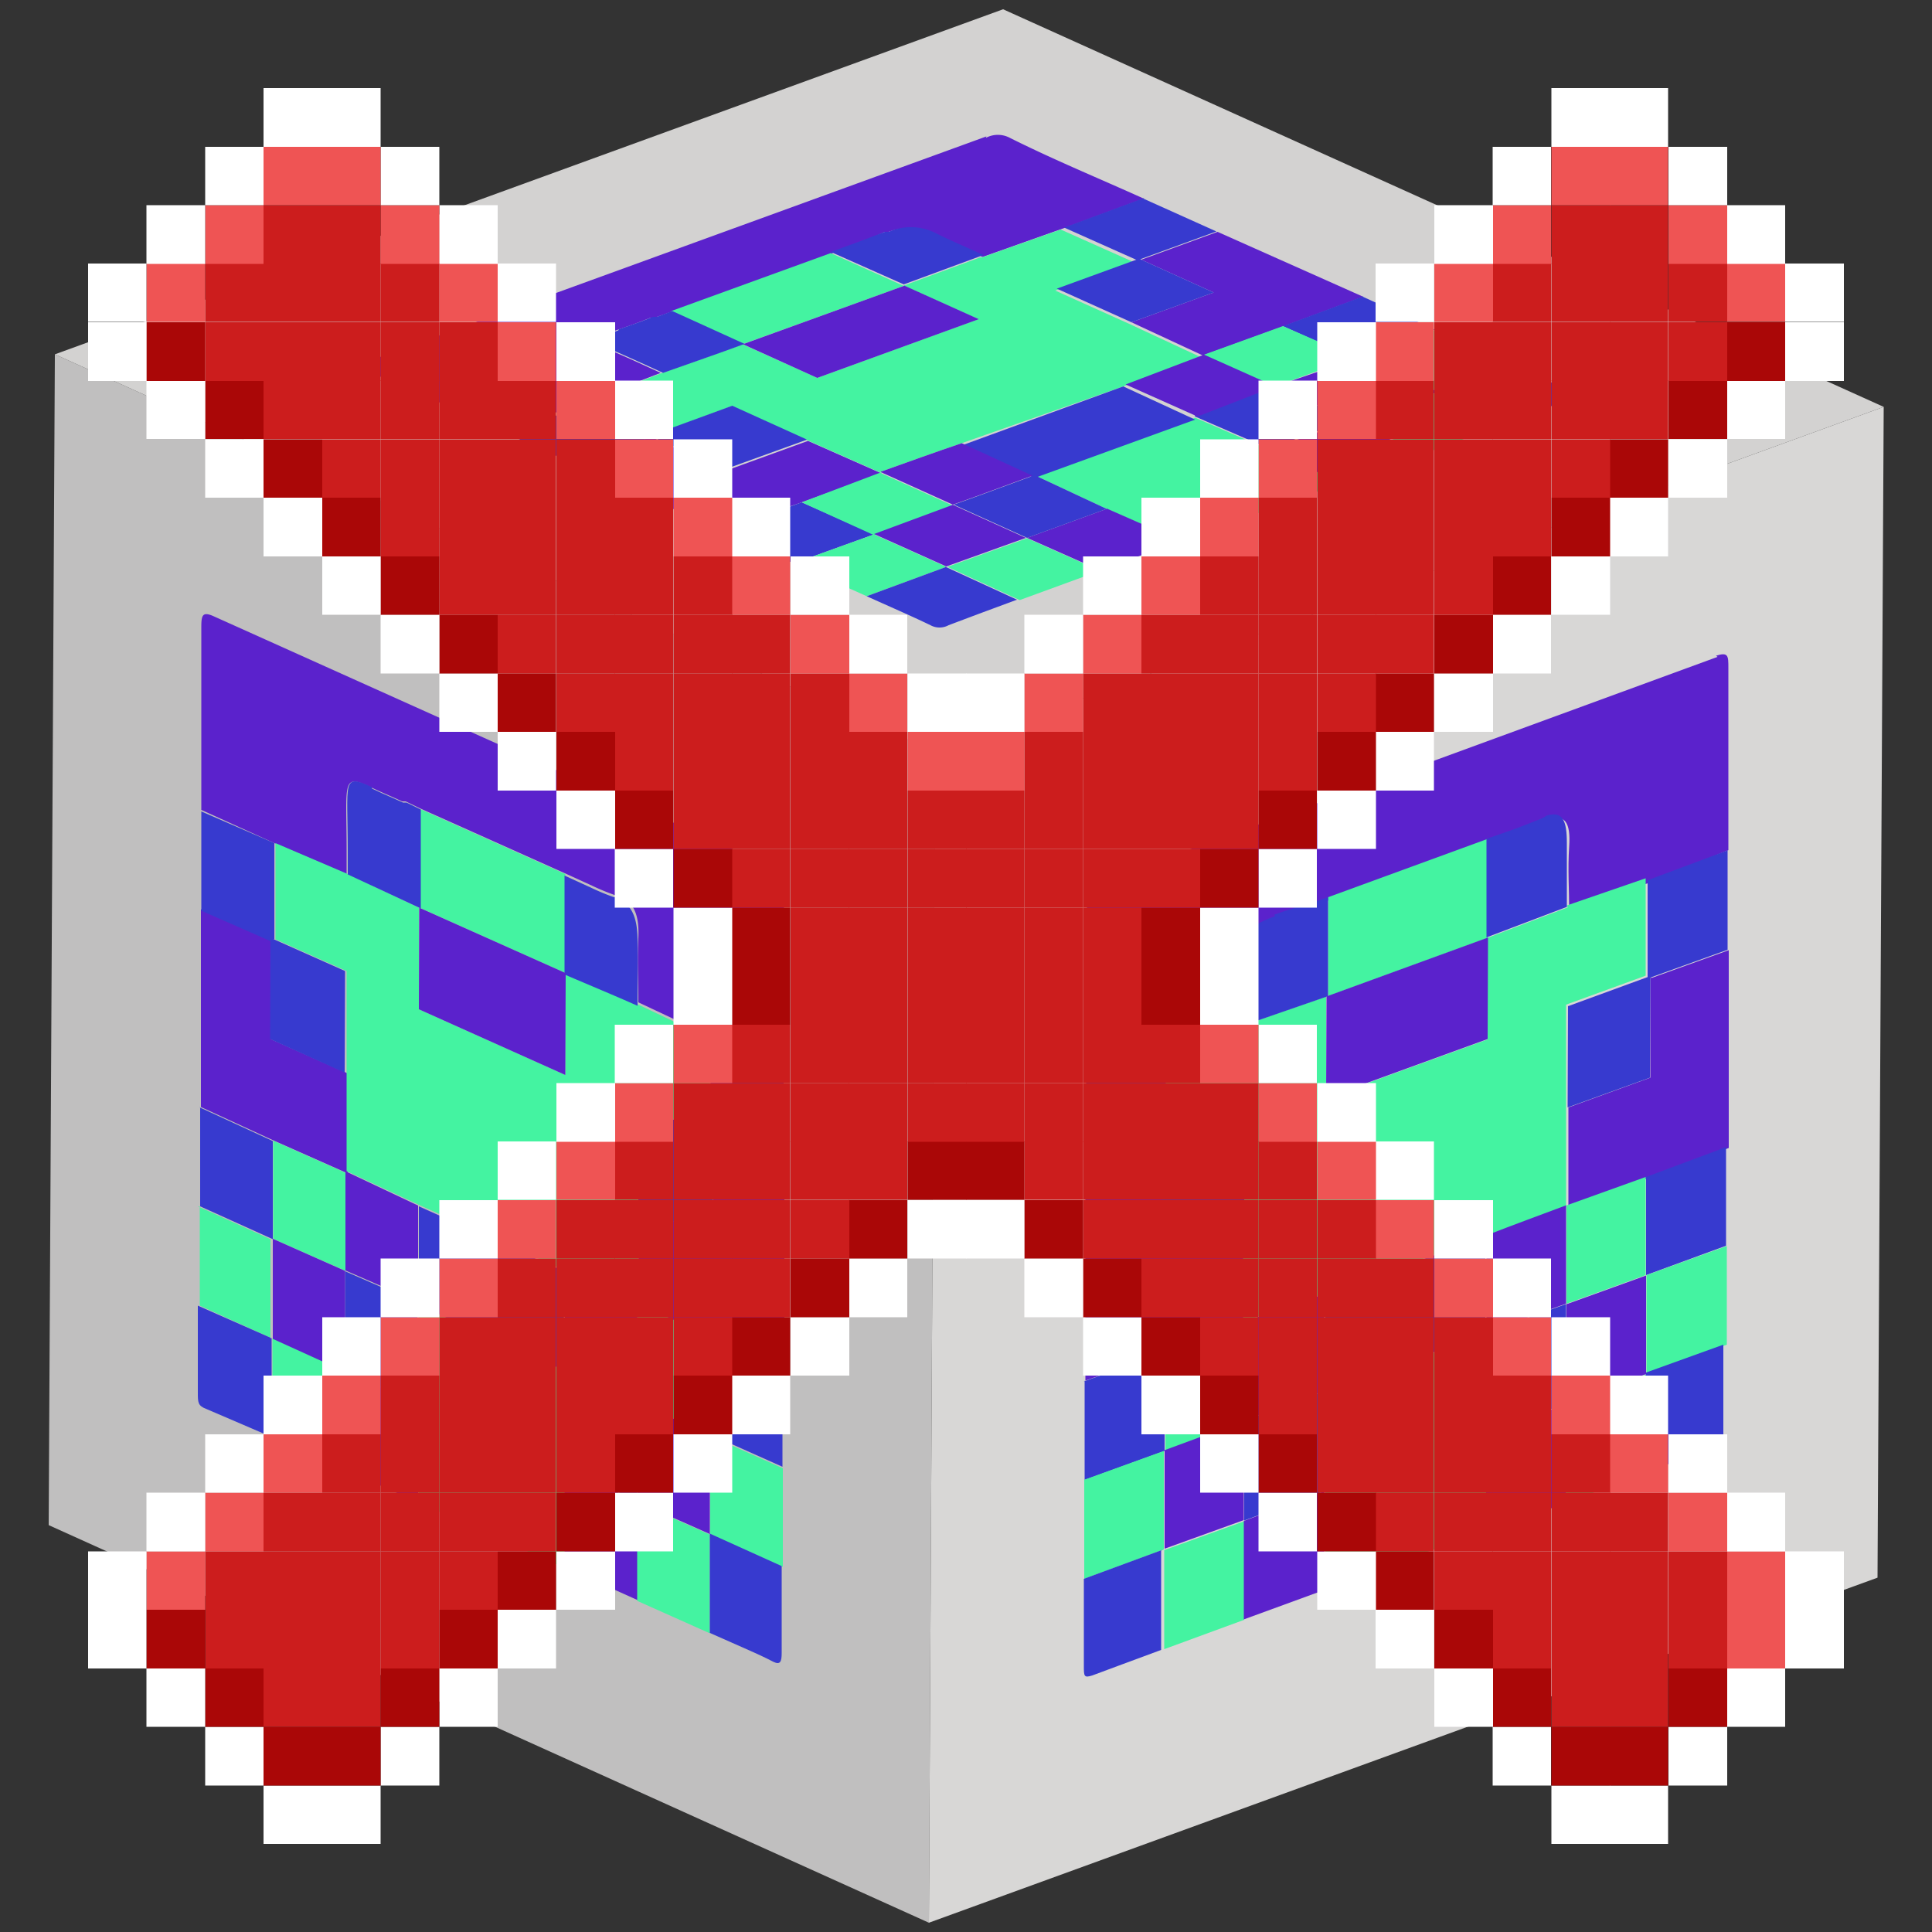 <svg id="Capa_1" data-name="Capa 1" xmlns="http://www.w3.org/2000/svg" xmlns:xlink="http://www.w3.org/1999/xlink" width="50" height="50" viewBox="0 0 50 50">
  <rect x="0" y="0" width="50" height="50" fill="#333333" stroke="none"/>
  <defs>
    <clipPath id="clip-path">
      <polygon points="24.04 49.76 1.26 39.47 1.42 9.17 24.2 19.46 24.04 49.76" fill="none"/>
    </clipPath>
    <clipPath id="clip-path-2">
      <polygon points="24.2 19.46 1.42 9.17 25.96 0.24 48.75 10.53 24.2 19.46" fill="none"/>
    </clipPath>
    <clipPath id="clip-path-3">
      <polygon points="48.75 10.53 48.59 40.83 24.04 49.76 24.2 19.46 48.75 10.53" fill="none"/>
    </clipPath>
  </defs>
  <g id="Figment_lido">
    <g style="isolation: isolate">
      <g>
        <polygon points="24.04 49.76 1.26 39.47 1.42 9.17 24.2 19.46 24.04 49.76" fill="#c0bfbf"/>
        <g style="isolation: isolate">
          <g clip-path="url(#clip-path)">
            <g>
              <path d="M20,22.44,12.76,19.2,5.51,15.94c-.28-.12-.3,0-.3.3,0,1.57,0,3.14,0,4.72l1.89.86,1.87.8V22c0-1.75-.14-2,.64-1.62l.26.12.25.11.29.13.09,0,.37.18,3.75,1.68.7.32a5.89,5.89,0,0,0,.58.24l.11,0c.41.19.54.55.51,1.12s0,1.11,0,1.66l1.87.88,1.9.83c0-1.57,0-3.15,0-4.71,0-.32,0-.44-.29-.56" fill="#5b22cc"/>
              <path d="M14.59,35.46l-3.75-1.68c0,.84,0,1.69,0,2.54s0,1.71,0,2.57l3.77,1.69,0-2.56c0-.85,0-1.71,0-2.56" fill="#44f3a1"/>
              <path d="M18.46,29.45v2.61l-1.93-.86v0l0,2.55h0l1.87.85,1.9.83V30.28l-1.82-.83" fill="#5b22cc"/>
              <path d="M7,24.32l-1.8-.79,0,5.12,1.89.87,1.87.83H9c0-.85,0-1.71,0-2.57l0,0v0L7,26.89V24.32" fill="#5b22cc"/>
              <path d="M5.21,21v2.57l1.8.79v-.05l.09,0V21.82L5.21,21" fill="#373acf"/>
              <path d="M20.29,27.71l-1.9-.83v2.53l.07,0h0l1.82.83V27.71" fill="#373acf"/>
              <path d="M5.18,28.65v2.57l1.88.85v0h0c0-.85,0-1.69,0-2.54l-1.89-.87" fill="#373acf"/>
              <path d="M20.27,35.41l-1.9-.83c0,.85,0,1.69,0,2.54h0l1.88.84V35.41" fill="#373acf"/>
              <path d="M5.17,31.22v2.57L7,34.62V32.07l-1.88-.85" fill="#44f3a1"/>
              <path d="M20.26,38l-1.88-.84V39.7l1.88.85V38" fill="#44f3a1"/>
              <path d="M7,34.62l-1.88-.83c0,.75,0,1.5,0,2.25,0,.25,0,.34.21.42h0l.7.3,1,.43c0-.85,0-1.7,0-2.56H7v0" fill="#373acf"/>
              <path d="M7.05,34.64c0,.86,0,1.71,0,2.56l1.88.85V35.49l-1.87-.85" fill="#44f3a1"/>
              <path d="M10.8,36.32c-.63-.28-1.25-.55-1.87-.84h0v2.56l1.89.84c0-.86,0-1.71,0-2.57" fill="#5b22cc"/>
              <path d="M14.61,38l0,2.56,1.89.85c0-.86,0-1.7,0-2.55h0L14.61,38" fill="#5b22cc"/>
              <path d="M18.36,39.71l-1.87-.83c0,.85,0,1.69,0,2.55l1.88.84c0-.86,0-1.71,0-2.56" fill="#44f3a1"/>
              <path d="M18.37,39.7h0c0,.85,0,1.7,0,2.56l.95.42c.23.1.47.21.7.33h0c.17.08.21,0,.21-.23,0-.76,0-1.5,0-2.25l-1.88-.85" fill="#373acf"/>
              <path d="M14.63,25.18h0m1.89.82c-.63-.28-1.26-.54-1.89-.81h0v2.63l-3.79-1.7V23.49h0L9,22.62l-1.87-.8v2.49l1.84.82v2.61l0,0c0,.86,0,1.72,0,2.57l1.89.88,3.77,1.69,1.88.81,0-2.55v-2.6l1.86.84V26.88L16.52,26" fill="#44f3a1"/>
              <path d="M10.86,23.5h0m3.77-.88-3.75-1.68c0,.86,0,1.7,0,2.56l3.75,1.68h0V22.62" fill="#44f3a1"/>
              <path d="M9.62,20.37C8.84,20,9,20.24,9,22v.63l1.89.88h0c0-.86,0-1.7,0-2.56l-.37-.18-.09,0-.29-.13-.25-.11-.26-.12" fill="#373acf"/>
              <path d="M16,23.22l-.11,0a5.89,5.89,0,0,1-.58-.24l-.7-.32v2.56h0c.63.27,1.26.53,1.89.81,0-.55,0-1.12,0-1.66s-.1-.93-.51-1.12" fill="#373acf"/>
              <path d="M14.61,32.91l-3.77-1.69,0,2.5,0,.06,3.75,1.68,0,0c0-.84,0-1.69,0-2.52" fill="#373acf"/>
              <path d="M10.81,33.72,8.93,32.9v2.58c.62.29,1.24.56,1.87.84,0-.85,0-1.7,0-2.54l0-.06" fill="#373acf"/>
              <path d="M14.62,35.43l0,0c0,.85,0,1.71,0,2.56l1.87.85V36.28l-1.87-.85" fill="#373acf"/>
              <path d="M16.5,33.73v2.55l1.86.84c0-.85,0-1.69,0-2.54l-1.87-.85" fill="#44f3a1"/>
              <path d="M8.94,30.35l-1.87-.83c0,.85,0,1.69,0,2.54l1.87.83c0-.85,0-1.7,0-2.54" fill="#44f3a1"/>
              <path d="M8.93,32.89l-1.87-.83h0v2.59h0l1.87.85h0V32.9h0" fill="#5b22cc"/>
              <path d="M16.5,36.28h0v2.59h0l1.87.83h0V37.14h0l-1.86-.84" fill="#5b22cc"/>
              <path d="M16.5,33.72h0l-1.88-.81c0,.83,0,1.68,0,2.52l1.87.85h0V33.73h0" fill="#5b22cc"/>
              <path d="M8.94,30.34h0c0,.84,0,1.69,0,2.54h0l1.88.82,0-2.5L9,30.34h0" fill="#5b22cc"/>
              <polyline points="18.45 29.44 18.39 29.41 16.53 28.57 16.52 31.17 16.52 31.2 18.45 32.06 18.45 29.45 18.45 29.44" fill="#373acf"/>
              <polyline points="8.93 25.13 7.09 24.31 7 24.27 7 24.32 6.99 26.89 8.92 27.76 8.92 27.74 8.93 25.13" fill="#373acf"/>
              <polyline points="14.64 25.19 14.63 25.18 14.63 25.18 10.87 23.5 10.87 23.5 10.85 23.49 10.84 26.12 14.63 27.82 14.64 25.19" fill="#5b22cc"/>
            </g>
          </g>
        </g>
      </g>
      <g>
        <polygon points="24.2 19.46 1.42 9.17 25.96 0.24 48.75 10.53 24.2 19.46" fill="#d3d2d1"/>
        <g style="isolation: isolate">
          <g clip-path="url(#clip-path-2)">
            <g>
              <path d="M25.53,3.53l-8,2.91-8,2.91c-.3.11-.24.16,0,.26,1.17.51,2.32,1,3.47,1.56l2.1-.75,2-.77-.46-.21c-1.27-.59-1.56-.57-.7-.89l.29-.1.28-.1.31-.12.1,0,.42-.15,4.13-1.5.77-.28L22.9,6,23,6a1.42,1.42,0,0,1,1.21.09c.38.19.81.37,1.22.56l2.09-.74,2.08-.77c-1.15-.52-2.32-1-3.46-1.57a.66.66,0,0,0-.63,0" fill="#5b22cc"/>
              <path d="M30.93,10.81l-4.13,1.5,1.84.86,1.91.84L34.7,12.5l-1.86-.86-1.91-.83" fill="#44f3a1"/>
              <path d="M29.49,6.7l1.92.87-2.13.77h0l1.85.86h0l2.07-.75,2.08-.77L31.51,6l-2,.73" fill="#5b22cc"/>
              <path d="M16.87,11.3l-2,.72,3.77,1.7L20.75,13l2.06-.75h0l-1.9-.84h0l-2.12.77-1.89-.85" fill="#5b22cc"/>
              <path d="M13,11.17l1.89.85,2-.72,0,0,.1,0-1.83-.82-2.1.75" fill="#373acf"/>
              <path d="M29.62,5.12l-2.08.77,1.86.83.08,0h0l2-.73-1.89-.85" fill="#373acf"/>
              <path d="M18.66,13.72l1.88.86,2.08-.75h0L20.75,13l-2.09.75" fill="#373acf"/>
              <path d="M35.28,7.67l-2.08.77,1.87.84h0l2.06-.75-1.88-.86" fill="#373acf"/>
              <path d="M20.54,14.58l1.89.85,2.06-.76-1.87-.84-2.08.75" fill="#44f3a1"/>
              <path d="M37.16,8.53l-2.06.75,1.87.85,2.08-.75-1.89-.85" fill="#44f3a1"/>
              <path d="M24.49,14.67l-2.06.76c.55.25,1.11.49,1.65.75a.49.49,0,0,0,.47,0h0l.77-.29,1-.37-1.87-.86h0" fill="#373acf"/>
              <path d="M24.52,14.67l1.87.86,2.08-.76-1.89-.84-2.06.74" fill="#44f3a1"/>
              <path d="M28.64,13.17l-2.06.75h0l1.89.84L30.55,14l-1.91-.84" fill="#5b22cc"/>
              <path d="M32.84,11.64l1.86.86,2.08-.76-1.86-.85h0l-2.07.75" fill="#5b22cc"/>
              <path d="M37,10.14l-2,.75,1.86.85L38.86,11,37,10.14" fill="#44f3a1"/>
              <path d="M37,10.13h0l1.89.85,1-.38.79-.28,0,0c.2-.07.19-.1,0-.19-.57-.24-1.11-.49-1.66-.74L37,10.13" fill="#373acf"/>
              <path d="M23.39,7.39h0m2.06-.76-2.06.76h0l1.93.87L21.15,9.78l-1.93-.87h0c-.7.26-1.41.5-2.11.75l-2,.77,1.83.82,2-.74,1.92.87h0l1.9.84c.7-.25,1.39-.5,2.1-.74L29.07,10l2-.76-1.85-.86-1.91-.86,2-.75-1.86-.83-2.09.74" fill="#44f3a1"/>
              <path d="M19.24,8.9h0M21.5,6.55l-4.13,1.5,1.87.85,4.15-1.5h0L21.5,6.55" fill="#44f3a1"/>
              <path d="M16,8.55c-.86.32-.57.3.7.89l.46.21c.7-.25,1.41-.49,2.11-.75h0l-1.87-.85L17,8.2l-.1,0-.31.12-.28.1-.29.1" fill="#373acf"/>
              <path d="M23,6,22.9,6l-.63.24-.77.28,1.89.84h0l2.06-.76c-.41-.19-.84-.37-1.22-.56A1.42,1.42,0,0,0,23,6" fill="#373acf"/>
              <path d="M29.07,10l-4.16,1.52,1.83.84h.06l4.13-1.5v0L29.07,10" fill="#373acf"/>
              <path d="M26.74,12.31c-.69.25-1.37.51-2.06.75l1.9.86,2.06-.75-1.84-.86h-.06" fill="#373acf"/>
              <path d="M30.93,10.78v0l1.91.83,2.07-.75L33,10l-2.08.74" fill="#373acf"/>
              <path d="M31.13,9.19,33,10l2.06-.75L33.2,8.44l-2.07.75" fill="#44f3a1"/>
              <path d="M22.81,12.22,20.75,13l1.87.85,2.05-.76-1.86-.84" fill="#44f3a1"/>
              <path d="M24.67,13.06l-2.05.76h0l1.87.84h0l2.06-.74h0l-1.9-.86h0" fill="#5b22cc"/>
              <path d="M33,10h0l1.9.85h0l2-.75h0L35.1,9.28h0L33,10" fill="#5b22cc"/>
              <path d="M31.13,9.19h0l-2,.76,1.86.83L33,10h0l-1.88-.84h0" fill="#5b22cc"/>
              <path d="M22.8,12.22h0l1.86.84h0c.69-.24,1.37-.5,2.06-.75l-1.83-.84c-.71.24-1.4.49-2.1.74h0" fill="#5b22cc"/>
              <polyline points="29.48 6.7 29.41 6.72 27.35 7.47 29.26 8.33 29.28 8.34 31.41 7.57 29.49 6.7 29.48 6.7" fill="#373acf"/>
              <polyline points="18.95 10.5 16.93 11.24 16.83 11.28 16.87 11.3 18.75 12.15 20.88 11.38 20.87 11.37 18.95 10.5" fill="#373acf"/>
              <polyline points="23.4 7.39 23.39 7.39 23.39 7.4 19.25 8.9 19.24 8.9 19.23 8.91 21.15 9.78 25.33 8.26 23.4 7.39" fill="#5b22cc"/>
            </g>
          </g>
        </g>
      </g>
      <g>
        <polygon points="48.75 10.53 48.59 40.83 24.04 49.76 24.2 19.46 48.75 10.53" fill="#d8d7d6"/>
        <g style="isolation: isolate">
          <g clip-path="url(#clip-path-3)">
            <g>
              <path d="M44.45,17l-8,2.93-8,2.9c-.3.1-.32.23-.32.54,0,1.57,0,3.14,0,4.71l2.09-.74,2.07-.8v-.63c0-1.76-.15-1.85.71-2.16l.29-.1.27-.09.32-.12.1,0,.41-.14,4.13-1.51.77-.27.64-.25.12-.06c.46-.16.6.09.56.69s0,1.11,0,1.66l2.06-.71L44.73,22c0-1.57,0-3.14,0-4.71,0-.32,0-.42-.32-.32" fill="#5b22cc"/>
              <path d="M38.44,34.54,34.3,36c0,.85,0,1.71,0,2.56v2.56l4.16-1.51c0-.86,0-1.72,0-2.58s0-1.69,0-2.53" fill="#44f3a1"/>
              <path d="M42.71,25.28l0,2.61-2.12.77v0c0,.85,0,1.71,0,2.57h0l2.06-.74,2.09-.78,0-5.12-2,.72" fill="#5b22cc"/>
              <path d="M30.09,29.88l-2,.73,0,5.12L30.16,35l2.06-.76h0c0-.85,0-1.7,0-2.55l0,0v0l-2.13.77,0-2.56" fill="#5b22cc"/>
              <path d="M28.11,28v2.57l2-.73v-.06l.1,0V27.3L28.11,28" fill="#373acf"/>
              <path d="M44.73,22l-2.09.78c0,.84,0,1.68,0,2.52l.07,0v0l2-.72V22" fill="#373acf"/>
              <path d="M28.07,35.73V38.3l2.07-.75h0c0-.85,0-1.69,0-2.54l-2.09.74" fill="#373acf"/>
              <path d="M44.69,29.68l-2.09.78c0,.85,0,1.69,0,2.54h0v0l2.07-.76V29.68" fill="#373acf"/>
              <path d="M28.06,38.3v2.56l2.06-.76,0-2.55-2.07.75" fill="#44f3a1"/>
              <path d="M44.68,32.25,42.61,33l0,2.55,2.08-.75V32.25" fill="#44f3a1"/>
              <path d="M30.11,40.1l-2.06.76c0,.75,0,1.5,0,2.25,0,.27,0,.32.22.25l0,0,.78-.29,1-.37c0-.87,0-1.72,0-2.57h0v0" fill="#373acf"/>
              <path d="M30.13,40.11c0,.85,0,1.7,0,2.57l2.07-.76c0-.85,0-1.7,0-2.55l-2.05.74" fill="#44f3a1"/>
              <path d="M34.26,38.6l-2.07.76h0c0,.85,0,1.7,0,2.55l2.08-.76V38.6" fill="#5b22cc"/>
              <path d="M38.46,37.07c0,.86,0,1.72,0,2.58l2.08-.76c0-.85,0-1.7,0-2.55h0l-2.06.74" fill="#5b22cc"/>
              <path d="M42.58,35.58l-2.06.76c0,.85,0,1.7,0,2.55l2.07-.75c0-.86,0-1.71,0-2.56" fill="#44f3a1"/>
              <path d="M42.59,35.56v0h0c0,.85,0,1.7,0,2.56l1-.39.78-.27h0c.2-.07.24-.15.23-.41,0-.74,0-1.5,0-2.25l-2.08.75" fill="#373acf"/>
              <path d="M38.5,24.26h0m2.08-.78-2.08.79h0v2.63l-4.18,1.52V25.79h0l-2.08.72-2.07.8v2.48l2-.74v2.61l0,0c0,.85,0,1.7,0,2.55q1-.37,2.07-.72L38.46,32c.69-.27,1.38-.52,2.07-.78,0-.86,0-1.72,0-2.57V26l2.06-.75c0-.84,0-1.68,0-2.52l-2.06.71" fill="#44f3a1"/>
              <path d="M34.35,25.78h0m4.15-4.07-4.13,1.51c0,.86,0,1.7,0,2.56l4.14-1.51h0c0-.85,0-1.69,0-2.55" fill="#44f3a1"/>
              <path d="M33,23.71c-.86.31-.68.4-.71,2.16v.63l2.08-.72h0c0-.86,0-1.7,0-2.56l-.41.14-.1,0-.32.12-.27.09-.29.1" fill="#373acf"/>
              <path d="M40,21.13l-.12.06-.64.25-.77.27c0,.86,0,1.7,0,2.55h0l2.08-.79c0-.55,0-1.1,0-1.66s-.1-.85-.56-.69" fill="#373acf"/>
              <path d="M38.46,32,34.3,33.5l0,2.51,0,0,4.14-1.5,0-.06c0-.83,0-1.67,0-2.5" fill="#373acf"/>
              <path d="M34.27,36l-2.07.77v2.58l2.07-.76c0-.85,0-1.71,0-2.56l0,0" fill="#373acf"/>
              <path d="M38.47,34.48l0,.06c0,.84,0,1.69,0,2.53l2.06-.74V33.75l-2.06.73" fill="#373acf"/>
              <path d="M40.54,31.2v2.54L42.59,33c0-.85,0-1.69,0-2.54l-2.06.74" fill="#44f3a1"/>
              <path d="M32.22,34.23,30.16,35c0,.85,0,1.69,0,2.54l2.06-.76c0-.85,0-1.7,0-2.54" fill="#44f3a1"/>
              <path d="M32.2,36.77l-2.06.76h0l0,2.55v0h0l2.05-.74h0V36.78h0" fill="#5b22cc"/>
              <path d="M40.54,33.74h0v2.58h0l2.06-.76h0v0l0-2.55v0h0l-2.05.74" fill="#5b22cc"/>
              <path d="M40.54,31.19h0c-.69.26-1.38.51-2.07.78,0,.83,0,1.67,0,2.5l2.06-.73h0V31.2h0" fill="#5b22cc"/>
              <path d="M32.22,34.22h0c0,.84,0,1.69,0,2.54h0L34.27,36l0-2.51q-1,.34-2.07.72h0" fill="#5b22cc"/>
              <polyline points="42.71 25.27 42.63 25.29 40.58 26.04 40.57 28.63 40.57 28.66 42.7 27.89 42.71 25.28 42.71 25.27" fill="#373acf"/>
              <polyline points="32.21 29.04 30.19 29.78 30.09 29.82 30.09 29.88 30.07 32.44 32.2 31.67 32.2 31.65 32.21 29.04" fill="#373acf"/>
              <polyline points="38.51 24.26 38.5 24.27 38.49 24.27 34.35 25.78 34.35 25.78 34.33 25.79 34.32 28.41 38.5 26.89 38.51 24.26" fill="#5b22cc"/>
            </g>
          </g>
        </g>
      </g>
    </g>
  </g>
  <g>
    <rect x="46.2" y="41.66" width="1.52" height="1.52" fill="#fff"/>
    <rect x="46.2" y="40.15" width="1.52" height="1.51" fill="#fff"/>
    <rect x="46.2" y="8.34" width="1.52" height="1.52" fill="#fff"/>
    <rect x="46.2" y="6.82" width="1.52" height="1.51" fill="#fff"/>
    <rect x="44.69" y="43.18" width="1.51" height="1.51" fill="#fff"/>
    <rect x="44.69" y="41.66" width="1.51" height="1.52" fill="#ef5454"/>
    <rect x="44.69" y="40.15" width="1.51" height="1.51" fill="#ef5454"/>
    <rect x="44.69" y="38.63" width="1.51" height="1.52" fill="#fff"/>
    <rect x="44.69" y="9.85" width="1.51" height="1.51" fill="#fff"/>
    <rect x="44.69" y="8.34" width="1.51" height="1.52" fill="#aa0707"/>
    <rect x="44.69" y="6.82" width="1.51" height="1.51" fill="#ef5454"/>
    <rect x="44.69" y="5.31" width="1.51" height="1.52" fill="#fff"/>
    <rect x="43.18" y="44.69" width="1.52" height="1.52" fill="#fff"/>
    <rect x="43.18" y="43.18" width="1.52" height="1.51" fill="#aa0707"/>
    <rect x="43.18" y="41.66" width="1.52" height="1.52" fill="#cc1d1d"/>
    <rect x="43.18" y="40.15" width="1.52" height="1.51" fill="#cc1d1d"/>
    <rect x="43.18" y="38.63" width="1.52" height="1.52" fill="#ef5454"/>
    <rect x="43.18" y="37.12" width="1.52" height="1.51" fill="#fff"/>
    <rect x="43.18" y="11.37" width="1.52" height="1.51" fill="#fff"/>
    <rect x="43.18" y="9.85" width="1.52" height="1.51" fill="#aa0707"/>
    <rect x="43.18" y="8.34" width="1.52" height="1.52" fill="#cc1d1d"/>
    <rect x="43.18" y="6.82" width="1.52" height="1.51" fill="#cc1d1d"/>
    <rect x="43.18" y="5.31" width="1.52" height="1.52" fill="#ef5454"/>
    <rect x="43.18" y="3.8" width="1.52" height="1.51" fill="#fff"/>
    <rect x="41.66" y="46.21" width="1.51" height="1.51" fill="#fff"/>
    <rect x="41.66" y="44.69" width="1.51" height="1.52" fill="#aa0707"/>
    <rect x="41.66" y="43.18" width="1.51" height="1.51" fill="#cc1d1d"/>
    <rect x="41.66" y="41.66" width="1.51" height="1.52" fill="#cc1d1d"/>
    <rect x="41.66" y="40.15" width="1.51" height="1.51" fill="#cc1d1d"/>
    <rect x="41.66" y="38.63" width="1.51" height="1.52" fill="#cc1d1d"/>
    <rect x="41.66" y="37.12" width="1.51" height="1.51" fill="#ef5454"/>
    <rect x="41.66" y="35.6" width="1.51" height="1.52" fill="#fff"/>
    <rect x="41.66" y="12.88" width="1.51" height="1.52" fill="#fff"/>
    <rect x="41.66" y="11.37" width="1.51" height="1.51" fill="#aa0707"/>
    <rect x="41.66" y="9.85" width="1.51" height="1.51" fill="#cc1d1d"/>
    <rect x="41.66" y="8.34" width="1.51" height="1.52" fill="#cc1d1d"/>
    <rect x="41.66" y="6.82" width="1.51" height="1.51" fill="#cc1d1d"/>
    <rect x="41.66" y="5.31" width="1.51" height="1.52" fill="#cc1d1d"/>
    <rect x="41.66" y="3.8" width="1.51" height="1.51" fill="#ef5454"/>
    <rect x="41.66" y="2.28" width="1.51" height="1.52" fill="#fff"/>
    <rect x="40.15" y="46.21" width="1.52" height="1.51" fill="#fff"/>
    <rect x="40.15" y="44.69" width="1.52" height="1.52" fill="#aa0707"/>
    <rect x="40.15" y="43.18" width="1.52" height="1.51" fill="#cc1d1d"/>
    <rect x="40.15" y="41.66" width="1.52" height="1.52" fill="#cc1d1d"/>
    <rect x="40.15" y="40.15" width="1.52" height="1.51" fill="#cc1d1d"/>
    <rect x="40.15" y="38.63" width="1.52" height="1.52" fill="#cc1d1d"/>
    <rect x="40.15" y="37.12" width="1.52" height="1.51" fill="#cc1d1d"/>
    <rect x="40.15" y="35.6" width="1.52" height="1.52" fill="#ef5454"/>
    <rect x="40.15" y="34.09" width="1.52" height="1.51" fill="#fff"/>
    <rect x="40.15" y="14.4" width="1.52" height="1.51" fill="#fff"/>
    <rect x="40.15" y="12.88" width="1.52" height="1.52" fill="#aa0707"/>
    <rect x="40.15" y="11.37" width="1.52" height="1.51" fill="#cc1d1d"/>
    <rect x="40.15" y="9.85" width="1.52" height="1.51" fill="#cc1d1d"/>
    <rect x="40.15" y="8.34" width="1.52" height="1.52" fill="#cc1d1d"/>
    <rect x="40.15" y="6.82" width="1.52" height="1.51" fill="#cc1d1d"/>
    <rect x="40.15" y="5.31" width="1.52" height="1.52" fill="#cc1d1d"/>
    <rect x="40.15" y="3.8" width="1.52" height="1.51" fill="#ef5454"/>
    <rect x="40.15" y="2.28" width="1.52" height="1.52" fill="#fff"/>
    <rect x="38.63" y="44.69" width="1.51" height="1.52" fill="#fff"/>
    <rect x="38.63" y="43.18" width="1.51" height="1.51" fill="#aa0707"/>
    <rect x="38.63" y="41.66" width="1.51" height="1.52" fill="#cc1d1d"/>
    <rect x="38.63" y="40.15" width="1.51" height="1.51" fill="#cc1d1d"/>
    <rect x="38.63" y="38.63" width="1.51" height="1.52" fill="#cc1d1d"/>
    <rect x="38.63" y="37.12" width="1.51" height="1.51" fill="#cc1d1d"/>
    <rect x="38.63" y="35.6" width="1.51" height="1.52" fill="#cc1d1d"/>
    <rect x="38.63" y="34.09" width="1.51" height="1.51" fill="#ef5454"/>
    <rect x="38.63" y="32.57" width="1.51" height="1.52" fill="#fff"/>
    <rect x="38.63" y="15.91" width="1.51" height="1.52" fill="#fff"/>
    <rect x="38.63" y="14.4" width="1.51" height="1.51" fill="#aa0707"/>
    <rect x="38.63" y="12.88" width="1.51" height="1.52" fill="#cc1d1d"/>
    <rect x="38.63" y="11.37" width="1.51" height="1.51" fill="#cc1d1d"/>
    <rect x="38.63" y="9.85" width="1.51" height="1.51" fill="#cc1d1d"/>
    <rect x="38.63" y="8.34" width="1.51" height="1.52" fill="#cc1d1d"/>
    <rect x="38.63" y="6.82" width="1.51" height="1.51" fill="#cc1d1d"/>
    <rect x="38.63" y="5.31" width="1.51" height="1.52" fill="#ef5454"/>
    <rect x="38.63" y="3.8" width="1.51" height="1.51" fill="#fff"/>
    <rect x="37.12" y="43.18" width="1.52" height="1.51" fill="#fff"/>
    <rect x="37.12" y="41.66" width="1.52" height="1.52" fill="#aa0707"/>
    <rect x="37.12" y="40.15" width="1.52" height="1.51" fill="#cc1d1d"/>
    <rect x="37.12" y="38.63" width="1.52" height="1.52" fill="#cc1d1d"/>
    <rect x="37.12" y="37.12" width="1.52" height="1.51" fill="#cc1d1d"/>
    <rect x="37.12" y="35.6" width="1.52" height="1.52" fill="#cc1d1d"/>
    <rect x="37.12" y="34.09" width="1.52" height="1.51" fill="#cc1d1d"/>
    <rect x="37.12" y="32.57" width="1.52" height="1.52" fill="#ef5454"/>
    <rect x="37.12" y="31.06" width="1.52" height="1.51" fill="#fff"/>
    <rect x="37.12" y="17.43" width="1.52" height="1.51" fill="#fff"/>
    <rect x="37.12" y="15.91" width="1.52" height="1.52" fill="#aa0707"/>
    <rect x="37.12" y="14.4" width="1.52" height="1.51" fill="#cc1d1d"/>
    <rect x="37.12" y="12.88" width="1.52" height="1.52" fill="#cc1d1d"/>
    <rect x="37.12" y="11.37" width="1.52" height="1.51" fill="#cc1d1d"/>
    <rect x="37.12" y="9.85" width="1.52" height="1.51" fill="#cc1d1d"/>
    <rect x="37.12" y="8.34" width="1.52" height="1.52" fill="#cc1d1d"/>
    <rect x="37.12" y="6.82" width="1.52" height="1.51" fill="#ef5454"/>
    <rect x="37.12" y="5.31" width="1.52" height="1.52" fill="#fff"/>
    <rect x="35.6" y="41.66" width="1.51" height="1.52" fill="#fff"/>
    <rect x="35.6" y="40.15" width="1.51" height="1.51" fill="#aa0707"/>
    <rect x="35.6" y="38.63" width="1.51" height="1.52" fill="#cc1d1d"/>
    <rect x="35.6" y="37.12" width="1.51" height="1.51" fill="#cc1d1d"/>
    <rect x="35.6" y="35.6" width="1.51" height="1.52" fill="#cc1d1d"/>
    <rect x="35.6" y="34.09" width="1.51" height="1.51" fill="#cc1d1d"/>
    <rect x="35.6" y="32.57" width="1.51" height="1.52" fill="#cc1d1d"/>
    <rect x="35.6" y="31.06" width="1.51" height="1.51" fill="#ef5454"/>
    <rect x="35.6" y="29.54" width="1.51" height="1.51" fill="#fff"/>
    <rect x="35.6" y="18.94" width="1.51" height="1.52" fill="#fff"/>
    <rect x="35.6" y="17.43" width="1.51" height="1.51" fill="#aa0707"/>
    <rect x="35.6" y="15.91" width="1.51" height="1.52" fill="#cc1d1d"/>
    <rect x="35.6" y="14.4" width="1.51" height="1.51" fill="#cc1d1d"/>
    <rect x="35.6" y="12.88" width="1.51" height="1.52" fill="#cc1d1d"/>
    <rect x="35.6" y="11.37" width="1.51" height="1.51" fill="#cc1d1d"/>
    <rect x="35.6" y="9.85" width="1.51" height="1.51" fill="#cc1d1d"/>
    <rect x="35.6" y="8.34" width="1.51" height="1.52" fill="#ef5454"/>
    <rect x="35.6" y="6.82" width="1.51" height="1.51" fill="#fff"/>
    <rect x="34.09" y="40.15" width="1.52" height="1.51" fill="#fff"/>
    <rect x="34.09" y="38.63" width="1.52" height="1.52" fill="#aa0707"/>
    <rect x="34.09" y="37.12" width="1.52" height="1.51" fill="#cc1d1d"/>
    <rect x="34.09" y="35.6" width="1.52" height="1.52" fill="#cc1d1d"/>
    <rect x="34.09" y="34.09" width="1.52" height="1.51" fill="#cc1d1d"/>
    <rect x="34.09" y="32.57" width="1.52" height="1.52" fill="#cc1d1d"/>
    <rect x="34.09" y="31.06" width="1.52" height="1.51" fill="#cc1d1d"/>
    <rect x="34.09" y="29.54" width="1.52" height="1.51" fill="#ef5454"/>
    <rect x="34.09" y="28.03" width="1.52" height="1.52" fill="#fff"/>
    <rect x="34.09" y="20.46" width="1.52" height="1.51" fill="#fff"/>
    <rect x="34.09" y="18.94" width="1.52" height="1.52" fill="#aa0707"/>
    <rect x="34.09" y="17.43" width="1.52" height="1.51" fill="#cc1d1d"/>
    <rect x="34.09" y="15.91" width="1.52" height="1.52" fill="#cc1d1d"/>
    <rect x="34.09" y="14.4" width="1.52" height="1.51" fill="#cc1d1d"/>
    <rect x="34.09" y="12.88" width="1.52" height="1.52" fill="#cc1d1d"/>
    <rect x="34.09" y="11.37" width="1.52" height="1.51" fill="#cc1d1d"/>
    <rect x="34.09" y="9.85" width="1.52" height="1.51" fill="#ef5454"/>
    <rect x="34.09" y="8.34" width="1.52" height="1.52" fill="#fff"/>
    <rect x="32.57" y="38.63" width="1.51" height="1.52" fill="#fff"/>
    <rect x="32.57" y="37.12" width="1.51" height="1.51" fill="#aa0707"/>
    <rect x="32.57" y="35.6" width="1.51" height="1.52" fill="#cc1d1d"/>
    <rect x="32.57" y="34.09" width="1.51" height="1.51" fill="#cc1d1d"/>
    <rect x="32.57" y="32.57" width="1.51" height="1.52" fill="#cc1d1d"/>
    <rect x="32.57" y="31.06" width="1.51" height="1.51" fill="#cc1d1d"/>
    <rect x="32.57" y="29.54" width="1.51" height="1.51" fill="#cc1d1d"/>
    <rect x="32.57" y="28.03" width="1.51" height="1.52" fill="#ef5454"/>
    <rect x="32.57" y="26.52" width="1.51" height="1.51" fill="#fff"/>
    <rect x="32.57" y="21.97" width="1.51" height="1.52" fill="#fff"/>
    <rect x="32.57" y="20.46" width="1.51" height="1.51" fill="#aa0707"/>
    <rect x="32.57" y="18.94" width="1.51" height="1.52" fill="#cc1d1d"/>
    <rect x="32.57" y="17.43" width="1.51" height="1.51" fill="#cc1d1d"/>
    <rect x="32.57" y="15.91" width="1.51" height="1.52" fill="#cc1d1d"/>
    <rect x="32.57" y="14.4" width="1.51" height="1.51" fill="#cc1d1d"/>
    <rect x="32.57" y="12.88" width="1.51" height="1.52" fill="#cc1d1d"/>
    <rect x="32.57" y="11.37" width="1.51" height="1.51" fill="#ef5454"/>
    <rect x="32.57" y="9.85" width="1.51" height="1.51" fill="#fff"/>
    <rect x="31.06" y="37.12" width="1.51" height="1.51" fill="#fff"/>
    <rect x="31.06" y="35.6" width="1.51" height="1.52" fill="#aa0707"/>
    <rect x="31.06" y="34.09" width="1.51" height="1.51" fill="#cc1d1d"/>
    <rect x="31.06" y="32.57" width="1.51" height="1.52" fill="#cc1d1d"/>
    <rect x="31.06" y="31.06" width="1.51" height="1.51" fill="#cc1d1d"/>
    <rect x="31.06" y="29.54" width="1.51" height="1.51" fill="#cc1d1d"/>
    <rect x="31.06" y="28.03" width="1.51" height="1.52" fill="#cc1d1d"/>
    <rect x="31.06" y="26.52" width="1.51" height="1.51" fill="#ef5454"/>
    <rect x="31.06" y="25" width="1.51" height="1.52" fill="#fff"/>
    <rect x="31.06" y="23.49" width="1.51" height="1.51" fill="#fff"/>
    <rect x="31.06" y="21.97" width="1.51" height="1.52" fill="#aa0707"/>
    <rect x="31.06" y="20.46" width="1.51" height="1.51" fill="#cc1d1d"/>
    <rect x="31.06" y="18.94" width="1.51" height="1.52" fill="#cc1d1d"/>
    <rect x="31.06" y="17.43" width="1.51" height="1.51" fill="#cc1d1d"/>
    <rect x="31.06" y="15.91" width="1.51" height="1.52" fill="#cc1d1d"/>
    <rect x="31.06" y="14.4" width="1.51" height="1.51" fill="#cc1d1d"/>
    <rect x="31.06" y="12.88" width="1.51" height="1.52" fill="#ef5454"/>
    <rect x="31.06" y="11.37" width="1.51" height="1.51" fill="#fff"/>
    <rect x="29.54" y="35.6" width="1.52" height="1.52" fill="#fff"/>
    <rect x="29.54" y="34.09" width="1.52" height="1.51" fill="#aa0707"/>
    <rect x="29.54" y="32.57" width="1.52" height="1.52" fill="#cc1d1d"/>
    <rect x="29.54" y="31.06" width="1.52" height="1.51" fill="#cc1d1d"/>
    <rect x="29.54" y="29.54" width="1.52" height="1.51" fill="#cc1d1d"/>
    <rect x="29.54" y="28.03" width="1.52" height="1.52" fill="#cc1d1d"/>
    <rect x="29.54" y="26.52" width="1.52" height="1.51" fill="#cc1d1d"/>
    <rect x="29.54" y="25" width="1.52" height="1.52" fill="#aa0707"/>
    <rect x="29.54" y="23.49" width="1.52" height="1.51" fill="#aa0707"/>
    <rect x="29.54" y="21.97" width="1.52" height="1.52" fill="#cc1d1d"/>
    <rect x="29.54" y="20.46" width="1.52" height="1.51" fill="#cc1d1d"/>
    <rect x="29.54" y="18.94" width="1.52" height="1.52" fill="#cc1d1d"/>
    <rect x="29.54" y="17.43" width="1.52" height="1.51" fill="#cc1d1d"/>
    <rect x="29.54" y="15.91" width="1.52" height="1.52" fill="#cc1d1d"/>
    <rect x="29.54" y="14.4" width="1.52" height="1.51" fill="#ef5454"/>
    <rect x="29.54" y="12.88" width="1.52" height="1.52" fill="#fff"/>
    <rect x="28.03" y="34.09" width="1.51" height="1.51" fill="#fff"/>
    <rect x="28.03" y="32.57" width="1.51" height="1.52" fill="#aa0707"/>
    <rect x="28.03" y="31.06" width="1.51" height="1.51" fill="#cc1d1d"/>
    <rect x="28.03" y="29.54" width="1.51" height="1.51" fill="#cc1d1d"/>
    <rect x="28.03" y="28.03" width="1.51" height="1.52" fill="#cc1d1d"/>
    <rect x="28.03" y="26.52" width="1.51" height="1.51" fill="#cc1d1d"/>
    <rect x="28.03" y="25" width="1.51" height="1.52" fill="#cc1d1d"/>
    <rect x="28.03" y="23.49" width="1.51" height="1.51" fill="#cc1d1d"/>
    <rect x="28.03" y="21.97" width="1.51" height="1.52" fill="#cc1d1d"/>
    <rect x="28.03" y="20.46" width="1.51" height="1.51" fill="#cc1d1d"/>
    <rect x="28.03" y="18.94" width="1.51" height="1.52" fill="#cc1d1d"/>
    <rect x="28.03" y="17.43" width="1.51" height="1.51" fill="#cc1d1d"/>
    <rect x="28.03" y="15.91" width="1.51" height="1.52" fill="#ef5454"/>
    <rect x="28.03" y="14.4" width="1.51" height="1.51" fill="#fff"/>
    <rect x="26.51" y="32.57" width="1.52" height="1.52" fill="#fff"/>
    <rect x="26.51" y="31.06" width="1.52" height="1.51" fill="#aa0707"/>
    <rect x="26.51" y="29.54" width="1.52" height="1.51" fill="#cc1d1d"/>
    <rect x="26.51" y="28.03" width="1.52" height="1.52" fill="#cc1d1d"/>
    <rect x="26.51" y="26.52" width="1.52" height="1.51" fill="#cc1d1d"/>
    <rect x="26.51" y="25" width="1.52" height="1.52" fill="#cc1d1d"/>
    <rect x="26.51" y="23.49" width="1.52" height="1.51" fill="#cc1d1d"/>
    <rect x="26.51" y="21.97" width="1.52" height="1.52" fill="#cc1d1d"/>
    <rect x="26.51" y="20.46" width="1.52" height="1.51" fill="#cc1d1d"/>
    <rect x="26.51" y="18.94" width="1.52" height="1.52" fill="#cc1d1d"/>
    <rect x="26.51" y="17.43" width="1.52" height="1.51" fill="#ef5454"/>
    <rect x="26.51" y="15.91" width="1.52" height="1.52" fill="#fff"/>
    <rect x="25" y="31.06" width="1.51" height="1.51" fill="#fff"/>
    <rect x="25" y="29.54" width="1.51" height="1.51" fill="#aa0707"/>
    <rect x="25" y="28.03" width="1.51" height="1.52" fill="#cc1d1d"/>
    <rect x="25" y="26.52" width="1.51" height="1.51" fill="#cc1d1d"/>
    <rect x="25" y="25" width="1.51" height="1.52" fill="#cc1d1d"/>
    <rect x="25" y="23.49" width="1.51" height="1.51" fill="#cc1d1d"/>
    <rect x="25" y="21.97" width="1.51" height="1.52" fill="#cc1d1d"/>
    <rect x="25" y="20.46" width="1.51" height="1.51" fill="#cc1d1d"/>
    <rect x="25" y="18.94" width="1.51" height="1.52" fill="#ef5454"/>
    <rect x="25" y="17.43" width="1.51" height="1.51" fill="#fff"/>
    <rect x="23.49" y="31.06" width="1.52" height="1.51" fill="#fff"/>
    <rect x="23.49" y="29.54" width="1.52" height="1.51" fill="#aa0707"/>
    <rect x="23.49" y="28.03" width="1.52" height="1.52" fill="#cc1d1d"/>
    <rect x="23.49" y="26.52" width="1.52" height="1.51" fill="#cc1d1d"/>
    <rect x="23.49" y="25" width="1.52" height="1.52" fill="#cc1d1d"/>
    <rect x="23.49" y="23.49" width="1.52" height="1.51" fill="#cc1d1d"/>
    <rect x="23.49" y="21.97" width="1.52" height="1.52" fill="#cc1d1d"/>
    <rect x="23.49" y="20.46" width="1.52" height="1.51" fill="#cc1d1d"/>
    <rect x="23.49" y="18.94" width="1.52" height="1.52" fill="#ef5454"/>
    <rect x="23.49" y="17.43" width="1.52" height="1.51" fill="#fff"/>
    <rect x="21.97" y="32.57" width="1.51" height="1.52" fill="#fff"/>
    <rect x="21.97" y="31.06" width="1.51" height="1.51" fill="#aa0707"/>
    <rect x="21.97" y="29.54" width="1.51" height="1.51" fill="#cc1d1d"/>
    <rect x="21.97" y="28.03" width="1.51" height="1.52" fill="#cc1d1d"/>
    <rect x="21.97" y="26.52" width="1.51" height="1.51" fill="#cc1d1d"/>
    <rect x="21.97" y="25" width="1.51" height="1.52" fill="#cc1d1d"/>
    <rect x="21.97" y="23.49" width="1.51" height="1.51" fill="#cc1d1d"/>
    <rect x="21.97" y="21.97" width="1.51" height="1.52" fill="#cc1d1d"/>
    <rect x="21.97" y="20.46" width="1.51" height="1.51" fill="#cc1d1d"/>
    <rect x="21.97" y="18.94" width="1.51" height="1.52" fill="#cc1d1d"/>
    <rect x="21.97" y="17.43" width="1.51" height="1.51" fill="#ef5454"/>
    <rect x="21.97" y="15.91" width="1.51" height="1.52" fill="#fff"/>
    <rect x="20.46" y="34.09" width="1.52" height="1.51" fill="#fff"/>
    <rect x="20.46" y="32.57" width="1.52" height="1.52" fill="#aa0707"/>
    <rect x="20.46" y="31.06" width="1.52" height="1.51" fill="#cc1d1d"/>
    <rect x="20.46" y="29.54" width="1.52" height="1.51" fill="#cc1d1d"/>
    <rect x="20.46" y="28.03" width="1.52" height="1.52" fill="#cc1d1d"/>
    <rect x="20.46" y="26.52" width="1.52" height="1.51" fill="#cc1d1d"/>
    <rect x="20.46" y="25" width="1.52" height="1.52" fill="#cc1d1d"/>
    <rect x="20.46" y="23.49" width="1.52" height="1.51" fill="#cc1d1d"/>
    <rect x="20.46" y="21.97" width="1.52" height="1.52" fill="#cc1d1d"/>
    <rect x="20.46" y="20.46" width="1.52" height="1.51" fill="#cc1d1d"/>
    <rect x="20.46" y="18.94" width="1.52" height="1.52" fill="#cc1d1d"/>
    <rect x="20.46" y="17.43" width="1.52" height="1.51" fill="#cc1d1d"/>
    <rect x="20.46" y="15.91" width="1.52" height="1.52" fill="#ef5454"/>
    <rect x="20.46" y="14.4" width="1.52" height="1.51" fill="#fff"/>
    <rect x="18.94" y="35.6" width="1.51" height="1.52" fill="#fff"/>
    <rect x="18.94" y="34.09" width="1.51" height="1.51" fill="#aa0707"/>
    <rect x="18.94" y="32.57" width="1.51" height="1.52" fill="#cc1d1d"/>
    <rect x="18.94" y="31.06" width="1.51" height="1.51" fill="#cc1d1d"/>
    <rect x="18.94" y="29.54" width="1.51" height="1.51" fill="#cc1d1d"/>
    <rect x="18.94" y="28.03" width="1.51" height="1.52" fill="#cc1d1d"/>
    <rect x="18.94" y="26.52" width="1.51" height="1.51" fill="#cc1d1d"/>
    <rect x="18.94" y="25" width="1.51" height="1.52" fill="#aa0707"/>
    <rect x="18.94" y="23.49" width="1.51" height="1.51" fill="#aa0707"/>
    <rect x="18.94" y="21.97" width="1.51" height="1.52" fill="#cc1d1d"/>
    <rect x="18.94" y="20.46" width="1.51" height="1.51" fill="#cc1d1d"/>
    <rect x="18.94" y="18.94" width="1.51" height="1.52" fill="#cc1d1d"/>
    <rect x="18.94" y="17.43" width="1.51" height="1.51" fill="#cc1d1d"/>
    <rect x="18.94" y="15.91" width="1.51" height="1.52" fill="#cc1d1d"/>
    <rect x="18.94" y="14.4" width="1.51" height="1.51" fill="#ef5454"/>
    <rect x="18.94" y="12.88" width="1.51" height="1.52" fill="#fff"/>
    <rect x="17.43" y="37.12" width="1.52" height="1.51" fill="#fff"/>
    <rect x="17.43" y="35.6" width="1.52" height="1.52" fill="#aa0707"/>
    <rect x="17.43" y="34.09" width="1.52" height="1.51" fill="#cc1d1d"/>
    <rect x="17.43" y="32.57" width="1.52" height="1.52" fill="#cc1d1d"/>
    <rect x="17.43" y="31.06" width="1.52" height="1.51" fill="#cc1d1d"/>
    <rect x="17.43" y="29.54" width="1.52" height="1.51" fill="#cc1d1d"/>
    <rect x="17.43" y="28.03" width="1.52" height="1.52" fill="#cc1d1d"/>
    <rect x="17.43" y="26.52" width="1.52" height="1.51" fill="#ef5454"/>
    <rect x="17.43" y="25" width="1.52" height="1.52" fill="#fff"/>
    <rect x="17.43" y="23.49" width="1.52" height="1.51" fill="#fff"/>
    <rect x="17.43" y="21.97" width="1.52" height="1.52" fill="#aa0707"/>
    <rect x="17.43" y="20.46" width="1.52" height="1.51" fill="#cc1d1d"/>
    <rect x="17.43" y="18.94" width="1.52" height="1.52" fill="#cc1d1d"/>
    <rect x="17.43" y="17.43" width="1.52" height="1.51" fill="#cc1d1d"/>
    <rect x="17.43" y="15.91" width="1.52" height="1.52" fill="#cc1d1d"/>
    <rect x="17.43" y="14.4" width="1.52" height="1.51" fill="#cc1d1d"/>
    <rect x="17.43" y="12.88" width="1.52" height="1.52" fill="#ef5454"/>
    <rect x="17.43" y="11.37" width="1.52" height="1.51" fill="#fff"/>
    <rect x="15.91" y="38.63" width="1.51" height="1.52" fill="#fff"/>
    <rect x="15.91" y="37.12" width="1.51" height="1.51" fill="#aa0707"/>
    <rect x="15.91" y="35.6" width="1.51" height="1.52" fill="#cc1d1d"/>
    <rect x="15.91" y="34.09" width="1.51" height="1.51" fill="#cc1d1d"/>
    <rect x="15.91" y="32.57" width="1.51" height="1.52" fill="#cc1d1d"/>
    <rect x="15.91" y="31.06" width="1.51" height="1.51" fill="#cc1d1d"/>
    <rect x="15.91" y="29.54" width="1.51" height="1.51" fill="#cc1d1d"/>
    <rect x="15.91" y="28.03" width="1.51" height="1.52" fill="#ef5454"/>
    <rect x="15.91" y="26.52" width="1.51" height="1.51" fill="#fff"/>
    <rect x="15.91" y="21.97" width="1.51" height="1.52" fill="#fff"/>
    <rect x="15.91" y="20.46" width="1.51" height="1.51" fill="#aa0707"/>
    <rect x="15.91" y="18.94" width="1.51" height="1.52" fill="#cc1d1d"/>
    <rect x="15.91" y="17.43" width="1.51" height="1.51" fill="#cc1d1d"/>
    <rect x="15.91" y="15.91" width="1.51" height="1.52" fill="#cc1d1d"/>
    <rect x="15.91" y="14.4" width="1.51" height="1.51" fill="#cc1d1d"/>
    <rect x="15.91" y="12.88" width="1.51" height="1.52" fill="#cc1d1d"/>
    <rect x="15.91" y="11.37" width="1.51" height="1.51" fill="#ef5454"/>
    <rect x="15.91" y="9.85" width="1.51" height="1.51" fill="#fff"/>
    <rect x="14.4" y="40.15" width="1.52" height="1.51" fill="#fff"/>
    <rect x="14.4" y="38.63" width="1.52" height="1.52" fill="#aa0707"/>
    <rect x="14.4" y="37.12" width="1.52" height="1.51" fill="#cc1d1d"/>
    <rect x="14.4" y="35.6" width="1.52" height="1.52" fill="#cc1d1d"/>
    <rect x="14.4" y="34.09" width="1.52" height="1.51" fill="#cc1d1d"/>
    <rect x="14.4" y="32.57" width="1.52" height="1.52" fill="#cc1d1d"/>
    <rect x="14.4" y="31.06" width="1.52" height="1.51" fill="#cc1d1d"/>
    <rect x="14.4" y="29.54" width="1.52" height="1.51" fill="#ef5454"/>
    <rect x="14.4" y="28.03" width="1.52" height="1.52" fill="#fff"/>
    <rect x="14.4" y="20.46" width="1.52" height="1.51" fill="#fff"/>
    <rect x="14.4" y="18.94" width="1.52" height="1.52" fill="#aa0707"/>
    <rect x="14.4" y="17.43" width="1.52" height="1.51" fill="#cc1d1d"/>
    <rect x="14.4" y="15.91" width="1.52" height="1.52" fill="#cc1d1d"/>
    <rect x="14.4" y="14.4" width="1.52" height="1.51" fill="#cc1d1d"/>
    <rect x="14.4" y="12.88" width="1.52" height="1.52" fill="#cc1d1d"/>
    <rect x="14.4" y="11.37" width="1.52" height="1.51" fill="#cc1d1d"/>
    <rect x="14.4" y="9.85" width="1.52" height="1.51" fill="#ef5454"/>
    <rect x="14.4" y="8.34" width="1.52" height="1.52" fill="#fff"/>
    <rect x="12.88" y="41.66" width="1.51" height="1.52" fill="#fff"/>
    <rect x="12.88" y="40.15" width="1.51" height="1.51" fill="#aa0707"/>
    <rect x="12.88" y="38.63" width="1.51" height="1.52" fill="#cc1d1d"/>
    <rect x="12.88" y="37.12" width="1.51" height="1.51" fill="#cc1d1d"/>
    <rect x="12.88" y="35.6" width="1.51" height="1.52" fill="#cc1d1d"/>
    <rect x="12.88" y="34.09" width="1.51" height="1.51" fill="#cc1d1d"/>
    <rect x="12.88" y="32.57" width="1.51" height="1.52" fill="#cc1d1d"/>
    <rect x="12.88" y="31.06" width="1.51" height="1.51" fill="#ef5454"/>
    <rect x="12.88" y="29.54" width="1.51" height="1.51" fill="#fff"/>
    <rect x="12.88" y="18.94" width="1.51" height="1.52" fill="#fff"/>
    <rect x="12.88" y="17.43" width="1.51" height="1.51" fill="#aa0707"/>
    <rect x="12.88" y="15.91" width="1.51" height="1.52" fill="#cc1d1d"/>
    <rect x="12.88" y="14.4" width="1.51" height="1.51" fill="#cc1d1d"/>
    <rect x="12.88" y="12.88" width="1.51" height="1.52" fill="#cc1d1d"/>
    <rect x="12.88" y="11.37" width="1.51" height="1.51" fill="#cc1d1d"/>
    <rect x="12.88" y="9.85" width="1.51" height="1.51" fill="#cc1d1d"/>
    <rect x="12.88" y="8.34" width="1.51" height="1.52" fill="#ef5454"/>
    <rect x="12.88" y="6.82" width="1.51" height="1.51" fill="#fff"/>
    <rect x="11.37" y="43.18" width="1.51" height="1.51" fill="#fff"/>
    <rect x="11.37" y="41.66" width="1.51" height="1.52" fill="#aa0707"/>
    <rect x="11.37" y="40.15" width="1.51" height="1.51" fill="#cc1d1d"/>
    <rect x="11.37" y="38.63" width="1.51" height="1.52" fill="#cc1d1d"/>
    <rect x="11.37" y="37.12" width="1.51" height="1.51" fill="#cc1d1d"/>
    <rect x="11.37" y="35.6" width="1.51" height="1.52" fill="#cc1d1d"/>
    <rect x="11.37" y="34.09" width="1.51" height="1.51" fill="#cc1d1d"/>
    <rect x="11.37" y="32.57" width="1.51" height="1.52" fill="#ef5454"/>
    <rect x="11.37" y="31.06" width="1.51" height="1.51" fill="#fff"/>
    <rect x="11.37" y="17.43" width="1.51" height="1.51" fill="#fff"/>
    <rect x="11.37" y="15.91" width="1.51" height="1.52" fill="#aa0707"/>
    <rect x="11.37" y="14.4" width="1.51" height="1.51" fill="#cc1d1d"/>
    <rect x="11.37" y="12.88" width="1.51" height="1.52" fill="#cc1d1d"/>
    <rect x="11.37" y="11.37" width="1.51" height="1.51" fill="#cc1d1d"/>
    <rect x="11.37" y="9.85" width="1.51" height="1.51" fill="#cc1d1d"/>
    <rect x="11.37" y="8.34" width="1.51" height="1.52" fill="#cc1d1d"/>
    <rect x="11.37" y="6.82" width="1.51" height="1.51" fill="#ef5454"/>
    <rect x="11.37" y="5.31" width="1.51" height="1.52" fill="#fff"/>
    <rect x="9.85" y="44.69" width="1.52" height="1.52" fill="#fff"/>
    <rect x="9.85" y="43.18" width="1.52" height="1.51" fill="#aa0707"/>
    <rect x="9.85" y="41.66" width="1.52" height="1.52" fill="#cc1d1d"/>
    <rect x="9.85" y="40.15" width="1.52" height="1.51" fill="#cc1d1d"/>
    <rect x="9.85" y="38.63" width="1.52" height="1.52" fill="#cc1d1d"/>
    <rect x="9.85" y="37.12" width="1.52" height="1.51" fill="#cc1d1d"/>
    <rect x="9.85" y="35.6" width="1.52" height="1.52" fill="#cc1d1d"/>
    <rect x="9.85" y="34.09" width="1.52" height="1.51" fill="#ef5454"/>
    <rect x="9.85" y="32.57" width="1.52" height="1.52" fill="#fff"/>
    <rect x="9.85" y="15.91" width="1.52" height="1.52" fill="#fff"/>
    <rect x="9.85" y="14.4" width="1.52" height="1.51" fill="#aa0707"/>
    <rect x="9.85" y="12.88" width="1.52" height="1.52" fill="#cc1d1d"/>
    <rect x="9.85" y="11.37" width="1.52" height="1.51" fill="#cc1d1d"/>
    <rect x="9.85" y="9.85" width="1.52" height="1.51" fill="#cc1d1d"/>
    <rect x="9.85" y="8.34" width="1.52" height="1.52" fill="#cc1d1d"/>
    <rect x="9.85" y="6.82" width="1.52" height="1.51" fill="#cc1d1d"/>
    <rect x="9.85" y="5.31" width="1.52" height="1.52" fill="#ef5454"/>
    <rect x="9.85" y="3.8" width="1.52" height="1.51" fill="#fff"/>
    <rect x="8.34" y="46.21" width="1.51" height="1.51" fill="#fff"/>
    <rect x="8.34" y="44.69" width="1.51" height="1.52" fill="#aa0707"/>
    <rect x="8.34" y="43.18" width="1.51" height="1.51" fill="#cc1d1d"/>
    <rect x="8.34" y="41.66" width="1.51" height="1.52" fill="#cc1d1d"/>
    <rect x="8.34" y="40.15" width="1.51" height="1.51" fill="#cc1d1d"/>
    <rect x="8.34" y="38.63" width="1.51" height="1.52" fill="#cc1d1d"/>
    <rect x="8.34" y="37.12" width="1.51" height="1.51" fill="#cc1d1d"/>
    <rect x="8.34" y="35.6" width="1.51" height="1.52" fill="#ef5454"/>
    <rect x="8.34" y="34.09" width="1.51" height="1.51" fill="#fff"/>
    <rect x="8.34" y="14.4" width="1.51" height="1.51" fill="#fff"/>
    <rect x="8.34" y="12.88" width="1.51" height="1.52" fill="#aa0707"/>
    <rect x="8.34" y="11.37" width="1.51" height="1.51" fill="#cc1d1d"/>
    <rect x="8.34" y="9.85" width="1.51" height="1.51" fill="#cc1d1d"/>
    <rect x="8.34" y="8.34" width="1.51" height="1.52" fill="#cc1d1d"/>
    <rect x="8.34" y="6.82" width="1.51" height="1.51" fill="#cc1d1d"/>
    <rect x="8.34" y="5.31" width="1.51" height="1.52" fill="#cc1d1d"/>
    <rect x="8.34" y="3.8" width="1.51" height="1.51" fill="#ef5454"/>
    <rect x="8.34" y="2.28" width="1.51" height="1.52" fill="#fff"/>
    <rect x="6.82" y="46.21" width="1.52" height="1.51" fill="#fff"/>
    <rect x="6.82" y="44.69" width="1.52" height="1.52" fill="#aa0707"/>
    <rect x="6.82" y="43.18" width="1.52" height="1.51" fill="#cc1d1d"/>
    <rect x="6.82" y="41.66" width="1.52" height="1.52" fill="#cc1d1d"/>
    <rect x="6.82" y="40.15" width="1.52" height="1.51" fill="#cc1d1d"/>
    <rect x="6.82" y="38.63" width="1.52" height="1.52" fill="#cc1d1d"/>
    <rect x="6.82" y="37.12" width="1.52" height="1.51" fill="#ef5454"/>
    <rect x="6.82" y="35.6" width="1.52" height="1.52" fill="#fff"/>
    <rect x="6.82" y="12.88" width="1.52" height="1.52" fill="#fff"/>
    <rect x="6.82" y="11.37" width="1.52" height="1.51" fill="#aa0707"/>
    <rect x="6.82" y="9.85" width="1.52" height="1.51" fill="#cc1d1d"/>
    <rect x="6.82" y="8.34" width="1.52" height="1.52" fill="#cc1d1d"/>
    <rect x="6.82" y="6.82" width="1.52" height="1.51" fill="#cc1d1d"/>
    <rect x="6.82" y="5.31" width="1.52" height="1.52" fill="#cc1d1d"/>
    <rect x="6.82" y="3.8" width="1.52" height="1.51" fill="#ef5454"/>
    <rect x="6.82" y="2.28" width="1.52" height="1.52" fill="#fff"/>
    <rect x="5.31" y="44.69" width="1.51" height="1.52" fill="#fff"/>
    <rect x="5.31" y="43.18" width="1.51" height="1.51" fill="#aa0707"/>
    <rect x="5.31" y="41.66" width="1.51" height="1.52" fill="#cc1d1d"/>
    <rect x="5.31" y="40.15" width="1.51" height="1.51" fill="#cc1d1d"/>
    <rect x="5.31" y="38.63" width="1.51" height="1.52" fill="#ef5454"/>
    <rect x="5.31" y="37.12" width="1.51" height="1.51" fill="#fff"/>
    <rect x="5.31" y="11.37" width="1.51" height="1.51" fill="#fff"/>
    <rect x="5.31" y="9.85" width="1.51" height="1.51" fill="#aa0707"/>
    <rect x="5.31" y="8.34" width="1.51" height="1.52" fill="#cc1d1d"/>
    <rect x="5.31" y="6.82" width="1.51" height="1.51" fill="#cc1d1d"/>
    <rect x="5.31" y="5.31" width="1.51" height="1.52" fill="#ef5454"/>
    <rect x="5.31" y="3.8" width="1.51" height="1.51" fill="#fff"/>
    <rect x="3.79" y="43.18" width="1.52" height="1.51" fill="#fff"/>
    <rect x="3.79" y="41.66" width="1.52" height="1.52" fill="#aa0707"/>
    <rect x="3.79" y="40.15" width="1.52" height="1.51" fill="#ef5454"/>
    <rect x="3.79" y="38.63" width="1.52" height="1.52" fill="#fff"/>
    <rect x="3.79" y="9.85" width="1.52" height="1.51" fill="#fff"/>
    <rect x="3.79" y="8.34" width="1.52" height="1.52" fill="#aa0707"/>
    <rect x="3.79" y="6.82" width="1.52" height="1.51" fill="#ef5454"/>
    <rect x="3.79" y="5.31" width="1.52" height="1.52" fill="#fff"/>
    <rect x="2.28" y="41.66" width="1.51" height="1.52" fill="#fff"/>
    <rect x="2.28" y="40.15" width="1.51" height="1.51" fill="#fff"/>
    <rect x="2.28" y="8.34" width="1.51" height="1.52" fill="#fff"/>
    <rect x="2.28" y="6.82" width="1.51" height="1.51" fill="#fff"/>
  </g>
</svg>
